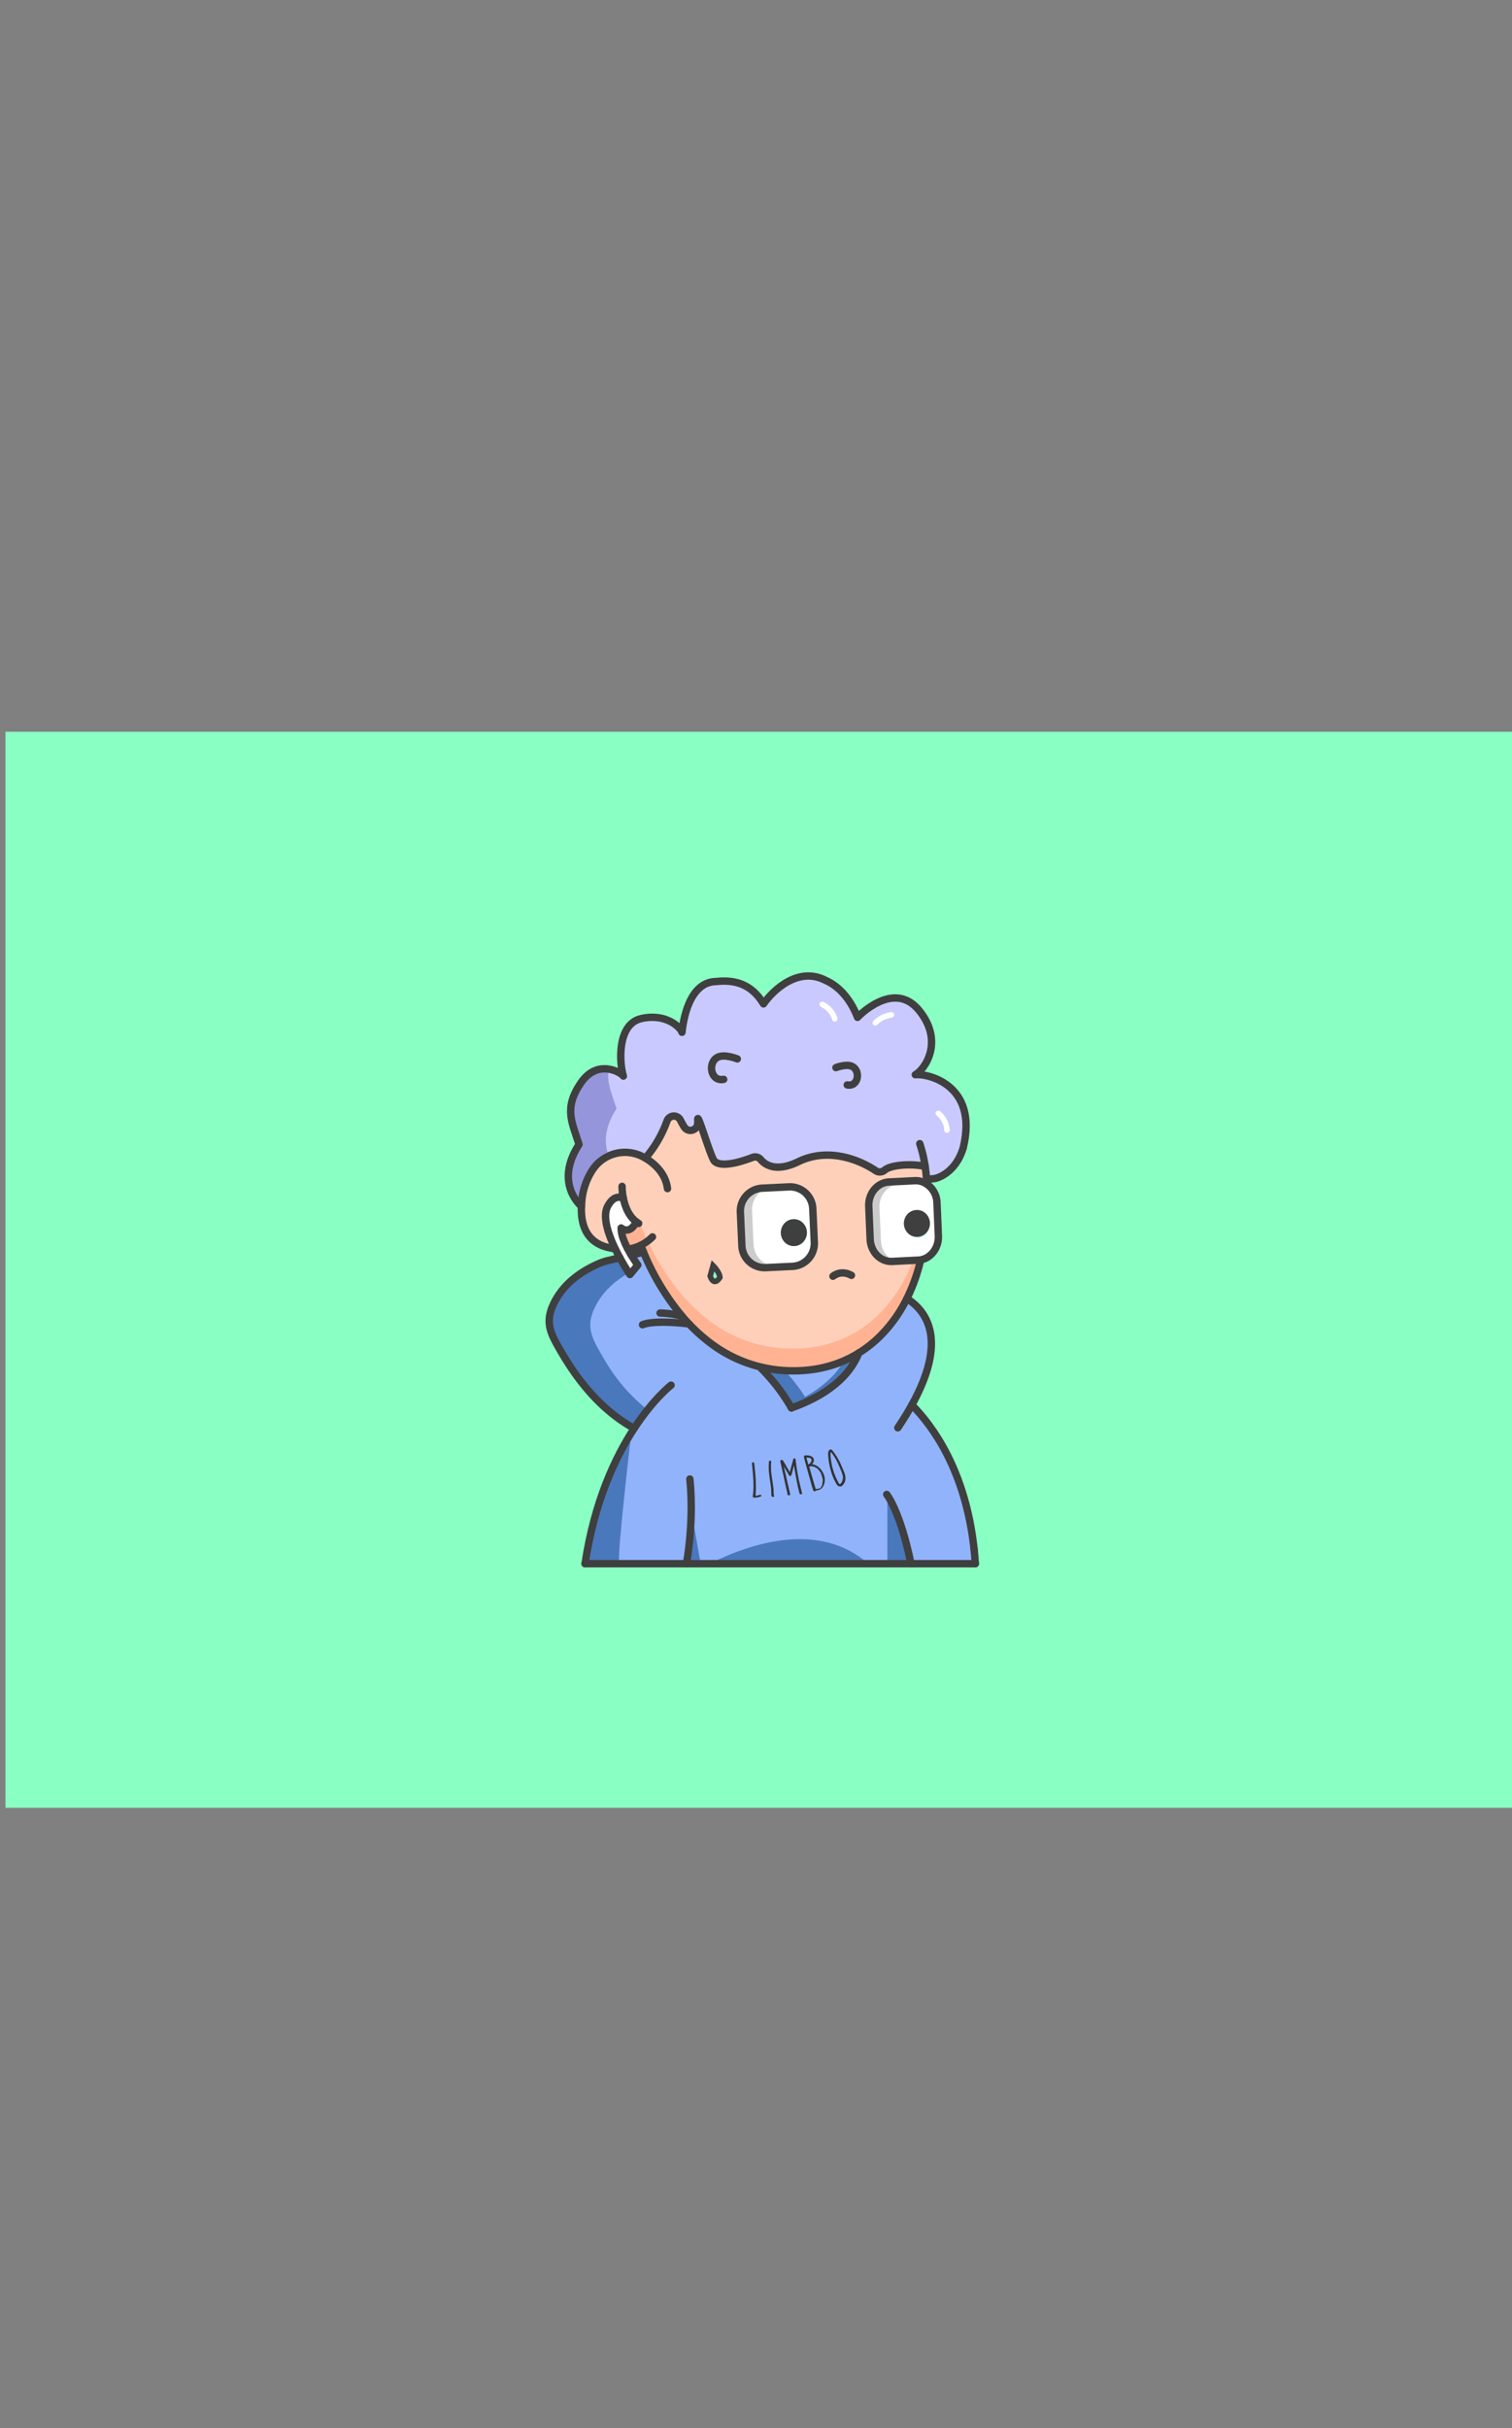 <svg xmlns="http://www.w3.org/2000/svg" viewBox="0 0 818.48 1313.61"><rect x="0" y="0" width="818.48" height="1313.61" fill="#808080" stroke="none"/><defs><style>.cls-1{fill:#8affc4;}.cls-2{fill:#91b3fb;}.cls-3{fill:#4a78bc;}.cls-4{fill:#c9c9ff;}.cls-5{fill:#9595db;}.cls-6{fill:#fff;}.cls-7{fill:#3f3f3f;}.cls-8{fill:#fed0b9;}.cls-9{fill:#ffb392;}.cls-10{fill:#ccc;}.cls-11,.cls-12{fill:none;stroke:#3f3f3f;}.cls-11{stroke-linecap:round;stroke-linejoin:round;stroke-width:4px;}.cls-12{stroke-miterlimit:10;stroke-width:3px;}.cls-13{fill:#333;}</style></defs><g id="Layer_2" data-name="Layer 2"><rect class="cls-1" x="2.94" y="395.88" width="819.39" height="582.13"/></g><g id="Layer_8" data-name="Layer 8"><path class="cls-2" d="M528,845.92H316.71c5.08-33.77,16.37-57.63,26.56-73.19-19.2-10.65-32-27.92-41.3-44.55-3.59-6.45-6.77-12.52-2.87-21.55,5-11.66,15.14-18.76,25.06-23.06a30.2,30.2,0,0,1,5.08-1.67l6.31-1.49c2.88,5.29,5.46,9.08,5.46,9.08l4.28-5.15s-1.65-2.23-3.54-5.39l6.61-1.56A133.41,133.41,0,0,0,369.19,712c1.21,1.43,2.47,2.84,3.8,4.23a91.62,91.62,0,0,0,9.46,8.7h0a75.14,75.14,0,0,0,29.81,14.69l-.18.73a100.8,100.8,0,0,1,16.32,21.34c13.81-4.88,30.18-13.83,36.47-29.74a65,65,0,0,0,10.82-8.42,75.83,75.83,0,0,0,15.21-21c10.94,7,21.42,22.4,3.66,55.69a.83.83,0,0,1-.07.13q-.45.86-.93,1.71c10.94,11,29.15,35.27,33.73,78.18h0C527.57,840.73,527.8,843.29,528,845.92Z"/><polygon class="cls-3" points="374.17 816.93 379.27 845.92 371.62 845.92 374.17 816.93"/><path class="cls-3" d="M349.39,761.77l-5.63,11.05c-19.15-10.65-32-27.9-41.21-44.5-3.59-6.45-6.77-12.52-2.87-21.55,5-11.66,15.14-18.76,25.06-23.06a30.2,30.2,0,0,1,5.08-1.67l6.31-1.49c1.92,3.53,3.71,6.4,4.69,7.91-8,4.39-15.4,10.86-19.5,20.33-3.9,9-.72,15.1,2.87,21.55C331.05,742.68,337.43,751.7,349.39,761.77Z"/><path class="cls-4" d="M500.79,631c-7.39-1.57-18.53-.87-21.94,2a4,4,0,0,1-4.83.32c-9.68-6.48-26.29-12.46-41.86-4.9-12,5.83-17.93,1.82-20.4-1.12a3.89,3.89,0,0,0-4.38-1.19c-12.63,4.78-18.72,4.18-20.71,2-2.15-2.36-9.41-27.81-9-22.16a9.53,9.53,0,0,1-.06,2.09,3.94,3.94,0,0,1-7.32,1.51c-.6-1-1.24-2.15-2-3.55a3.93,3.93,0,0,0-7.26.41,64.34,64.34,0,0,1-11.68,20.08l-.09,0a21,21,0,0,0-28.56,6.36c-.22.32-.43.63-.63,1a36.72,36.72,0,0,0-5.22,16.44c-.07.83-.13,1.64-.15,2.42h0c-.62-.52-14.79-12.83-1.31-33.51-3.74-12-8.37-19.41.84-33.08s22.16-5.7,23.16-3.9C335.39,576,333.6,554,347.22,551s21.28,5,21.95,7.45c.6-5.89,3.68-27.32,18.52-27.46,9.87-1.07,19,1.12,25.62,12.1,5.48-7.89,19.09-20.32,33.61-12.72,8.08,3.49,14.1,11.53,17.27,20,0,0,19.46-20.85,33.36-3.74s2.72,32.29-2.08,34.77c6.33-.79,34.36,5.18,25.92,39.63-4.39,14.36-15.09,16.48-15.09,16.48s-1.2.18-3.07.41l-1.64.19C501.38,635.48,501.11,633.13,500.79,631Z"/><path class="cls-5" d="M333.75,599.78c-6.42,9.85-6.57,17.79-4.9,23.47a21.81,21.81,0,0,0-8.92,7.61c-.22.32-.43.63-.63,1a36.72,36.72,0,0,0-5.22,16.44c-.07.83-.13,1.64-.15,2.42h0c-.62-.52-14.79-12.83-1.31-33.51-3.74-12-8.37-19.41.84-33.08,5.21-7.74,11.62-8.54,16.39-7.45C327.82,584.71,331,591,333.75,599.78Z"/><path class="cls-3" d="M480.37,811.85,495.08,845H481.89a1.36,1.36,0,0,1-1.52-1.52Z"/><path class="cls-6" d="M496,681.74l-13.27.69c-6.15.32-11.36-5-11.65-12l-.73-17.82c-.29-6.94,4.46-12.83,10.61-13.16l13.61-.71a10,10,0,0,1,4.36.75,12.52,12.52,0,0,1,7.29,11.24l.74,17.82c.28,6.94-4.47,12.83-10.61,13.16Zm6.66-16.27c1.64-3.58.4-8-2.77-9.84s-7.07-.45-8.72,3.13a7.79,7.79,0,0,0,2.78,9.85C497.08,670.46,501,669.06,502.62,665.47Z"/><path class="cls-7" d="M499.6,655.36a7.43,7.43,0,0,1,3,9.84,7,7,0,0,1-9.52,3.14,7.44,7.44,0,0,1-3-9.85A7,7,0,0,1,499.6,655.36Z"/><path class="cls-8" d="M344.45,661h0c-4.25-3.22-6.16-8.53-7-12.75-2.52-1.18-5.61-.91-8.4,4.17s-.45,13.21,2.85,20.64c.35.79.71,1.58,1.08,2.35h0c-9.36-.94-18.82-6-18.21-22.77h0c0-.78.08-1.59.15-2.42a36.72,36.72,0,0,1,5.22-16.44c.2-.33.41-.64.63-1a21,21,0,0,1,28.56-6.36l.09,0a64.34,64.34,0,0,0,11.68-20.08,3.93,3.93,0,0,1,7.26-.41c.72,1.4,1.36,2.57,2,3.55a3.94,3.94,0,0,0,7.32-1.51,9.53,9.53,0,0,0,.06-2.09c-.42-5.65,6.84,19.8,9,22.16,2,2.21,8.08,2.81,20.71-2a3.89,3.89,0,0,1,4.38,1.19c2.47,2.94,8.39,6.95,20.4,1.12,15.57-7.56,32.18-1.58,41.86,4.9a4,4,0,0,0,4.83-.32c3.41-2.92,14.55-3.62,21.94-2,.32,2.15.59,4.5.8,7.08,0,.37.05.73.09,1.1l-.14.34a11.82,11.82,0,0,0-4.76-.75l-14.87.71a12.44,12.44,0,0,0-11.6,13.16l.8,17.82a12.34,12.34,0,0,0,12.73,12l14.5-.69A96.1,96.1,0,0,1,491.17,702c-.08.17-.17.34-.26.51a75.83,75.83,0,0,1-15.21,21,65,65,0,0,1-10.82,8.42c-10.52,6.52-23.25,10.11-38.06,9.59a73.81,73.81,0,0,1-44.36-16.61h0a91.62,91.62,0,0,1-9.46-8.7c-1.33-1.39-2.59-2.8-3.8-4.23a133.41,133.41,0,0,1-20.83-34.56c-.57-1.36-1.06-2.61-1.49-3.73a22.21,22.21,0,0,1-6.93,2.09l-.18-.31a42.31,42.31,0,0,1-2.49-5.72,16.94,16.94,0,0,1-1-5.43S340.62,668.39,344.45,661Zm84.74,24.07a12.44,12.44,0,0,0,11.6-13.16l-.8-17.82a12.34,12.34,0,0,0-12.73-12l-14.88.72A12.43,12.43,0,0,0,400.79,656l.8,17.83a12.33,12.33,0,0,0,12.73,12Zm-39.46,6c-.12-2.82-3.7-6.42-3.7-6.42l-1.57,5.73S386.33,696.41,389.73,691.07Z"/><path class="cls-9" d="M494.2,681.92c-1,2.77-2.2,5.47-3.48,8.09-.08.17-.17.34-.26.51a75.83,75.83,0,0,1-15.21,21,65,65,0,0,1-10.82,8.42c-10.52,6.52-23.25,10.11-38.06,9.59A73.81,73.81,0,0,1,382,712.92h0a91.62,91.62,0,0,1-9.46-8.7c-1.33-1.39-2.59-2.8-3.8-4.23a133.41,133.41,0,0,1-20.83-34.56c-.57-1.36-1.06-2.61-1.49-3.73a21.57,21.57,0,0,1-3.78,1.44c-3.43,4.36-6.85,1.17-6.85,1.17a16.94,16.94,0,0,0,1,5.43,42.31,42.31,0,0,0,2.49,5.72l.18.31a22.21,22.21,0,0,0,6.93-2.09c.43,1.12.92,2.37,1.49,3.73A133.41,133.41,0,0,0,368.74,712c1.21,1.43,2.47,2.84,3.8,4.23a91.62,91.62,0,0,0,9.46,8.7h0a73.81,73.81,0,0,0,44.36,16.61c14.81.52,27.54-3.07,38.06-9.59a65,65,0,0,0,10.82-8.42,75.83,75.83,0,0,0,15.21-21c.09-.17.18-.34.26-.51a96.1,96.1,0,0,0,7.17-20.25Z"/><path class="cls-3" d="M341.75,775.12s-7.49,63.53-6.63,69.89H317.83S328.2,782.12,341.75,775.12Z"/><path class="cls-3" d="M470,845.92H384.16C406.42,834.82,443.4,822.66,470,845.92Z"/><path class="cls-2" d="M464.88,731.92c-6.29,15.91-22.66,24.86-36.47,29.74a100.8,100.8,0,0,0-16.32-21.34l.18-.73a74.61,74.61,0,0,0,14.55,1.92C441.63,742,454.36,738.44,464.88,731.92Z"/><path class="cls-3" d="M465.07,731.06c-5.56,16.18-21.5,25.87-35.07,31.37-.64-1-1.27-1.94-1.92-2.88,10.95-4.88,22.77-12.47,29.17-23.93A63.64,63.64,0,0,0,465.07,731.06Z"/><path class="cls-3" d="M425,741.75a100.28,100.28,0,0,1,12.58,16.75c-2.92,1.36-5.85,2.52-8.66,3.52a100.8,100.8,0,0,0-16.32-21.34l.18-.73A73.81,73.81,0,0,0,425,741.75Z"/><path class="cls-6" d="M440.79,671.9a12.44,12.44,0,0,1-11.6,13.16l-14.87.71a12.33,12.33,0,0,1-12.73-12l-.8-17.83a12.43,12.43,0,0,1,11.59-13.15l14.88-.72a12.34,12.34,0,0,1,12.73,12Zm-4.74-1.72a7.43,7.43,0,0,0-3-9.84,7,7,0,0,0-9.52,3.13,7.42,7.42,0,0,0,3,9.85A7,7,0,0,0,436.05,670.18Z"/><path class="cls-10" d="M420.63,685a12.33,12.33,0,0,1-12.73-12l-.8-17.83a12.53,12.53,0,0,1,9.37-12.83l-2.57.12a12.43,12.43,0,0,0-11.59,13.15l.8,17.83a12.33,12.33,0,0,0,12.73,12l14.87-.71a11.34,11.34,0,0,0,2.19-.32Z"/><path class="cls-10" d="M489.61,683.21a12.33,12.33,0,0,1-12.73-12l-.8-17.83a12.53,12.53,0,0,1,9.37-12.83l-2.57.12a12.43,12.43,0,0,0-11.59,13.15l.8,17.83a12.33,12.33,0,0,0,12.73,12l14.87-.71a11.34,11.34,0,0,0,2.19-.32Z"/><path class="cls-7" d="M433,660.34a7.43,7.43,0,0,1,3,9.84,7,7,0,0,1-9.52,3.14,7.42,7.42,0,0,1-3-9.85A7,7,0,0,1,433,660.34Z"/><path class="cls-6" d="M345.29,684.35,341,689.5s-2.58-3.79-5.46-9.08c-.74-1.35-1.5-2.8-2.24-4.31h0c-.12-.23-.24-.45-.35-.7h0c-.37-.77-.73-1.56-1.08-2.35-3.3-7.43-5.59-15.64-2.85-20.64s5.88-5.35,8.4-4.17c.86,4.22,2.77,9.53,7,12.75h0c-3.83,7.4-8.21,3.31-8.21,3.31a16.94,16.94,0,0,0,1,5.43,42.31,42.31,0,0,0,2.49,5.72l.18.31c.6,1.13,1.21,2.21,1.81,3.2C343.64,682.12,345.29,684.35,345.29,684.35Z"/><path class="cls-11" d="M361.33,643c-1-8.06-6.8-13.33-11.93-16.49l-.09,0a21,21,0,0,0-28.56,6.36c-.22.32-.43.63-.63,1a36.72,36.72,0,0,0-5.22,16.44c-.07.83-.13,1.64-.15,2.42h0c-.61,16.78,8.85,21.83,18.21,22.77"/><path class="cls-11" d="M349.39,626.5h0a64.34,64.34,0,0,0,11.68-20.08,3.93,3.93,0,0,1,7.26-.41c.72,1.4,1.36,2.57,2,3.55a3.94,3.94,0,0,0,7.32-1.51,9.53,9.53,0,0,0,.06-2.09c-.42-5.65,6.84,19.8,9,22.16,2,2.21,8.08,2.81,20.71-2a3.89,3.89,0,0,1,4.38,1.19c2.47,2.94,8.39,6.95,20.4,1.12,15.57-7.56,32.18-1.58,41.86,4.9a4,4,0,0,0,4.83-.32c3.41-2.92,14.55-3.62,21.94-2"/><path class="cls-11" d="M314.75,652.63c-.62-.52-14.79-12.83-1.31-33.51-3.74-12-8.37-19.41.84-33.08s22.16-5.7,23.16-3.9C335.39,576,333.6,554,347.22,551s21.28,5,21.95,7.45c.6-5.89,3.68-27.32,18.52-27.46,9.87-1.07,19,1.12,25.62,12.1,5.48-7.89,19.09-20.32,33.61-12.72,8.08,3.49,14.1,11.53,17.27,20,0,0,19.46-20.85,33.36-3.74s2.72,32.29-2.08,34.77c6.33-.79,34.36,5.18,25.92,39.63-4.39,14.36-15.09,16.48-15.09,16.48s-1.2.18-3.07.41l-1.64.19"/><path class="cls-11" d="M452.51,577.56s5.68-2.24,8.82-.64c4.66,2.38,3.34,11.19-2.7,10"/><path class="cls-11" d="M399.12,572.85s-6.81-2.8-10.59-.93c-5.59,2.77-4,13.38,3.22,12"/><path class="cls-11" d="M344.45,661a14.29,14.29,0,0,0,1.28.86"/><path class="cls-11" d="M336.74,641.8a33.68,33.68,0,0,0,.69,6.43c.86,4.22,2.77,9.53,7,12.75"/><path class="cls-11" d="M344.45,661h0c-3.83,7.4-8.21,3.31-8.21,3.31a16.94,16.94,0,0,0,1,5.43,42.31,42.31,0,0,0,2.49,5.72l.18.31c.6,1.13,1.21,2.21,1.81,3.2,1.89,3.16,3.54,5.39,3.54,5.39L341,689.5s-2.58-3.79-5.46-9.08c-.74-1.35-1.5-2.8-2.24-4.31h0c-.12-.23-.24-.45-.35-.7h0c-.37-.77-.73-1.56-1.08-2.35-3.3-7.43-5.59-15.64-2.85-20.64s5.88-5.35,8.4-4.17"/><path class="cls-11" d="M353.19,669.14a24.6,24.6,0,0,1-6.32,4.53,22.21,22.21,0,0,1-6.93,2.09"/><path class="cls-11" d="M429.19,685.06l-14.87.71a12.33,12.33,0,0,1-12.73-12l-.8-17.83a12.43,12.43,0,0,1,11.59-13.15l14.88-.72a12.34,12.34,0,0,1,12.73,12l.8,17.82A12.44,12.44,0,0,1,429.19,685.06Z"/><path class="cls-11" d="M499.7,639.5a12.53,12.53,0,0,1,7.51,11.24l.75,17.82c.29,6.94-4.6,12.83-10.91,13.16l-.36,0-13.65.69c-6.32.32-11.68-5-12-12l-.75-17.82c-.3-6.94,4.59-12.83,10.92-13.16l14-.71A10.53,10.53,0,0,1,499.7,639.5Z"/><path class="cls-11" d="M450.91,690.42s4.16-3.73,10-.48"/><path class="cls-12" d="M386,684.65l-1.57,5.73s1.87,6,5.27.69C389.61,688.25,386,684.65,386,684.65Z"/><path class="cls-11" d="M346.87,673.67c.43,1.12.92,2.37,1.49,3.73A133.41,133.41,0,0,0,369.19,712c1.21,1.43,2.47,2.84,3.8,4.23a91.62,91.62,0,0,0,9.46,8.7h0a73.81,73.81,0,0,0,44.36,16.61c14.81.52,27.54-3.07,38.06-9.59a65,65,0,0,0,10.82-8.42,75.83,75.83,0,0,0,15.21-21c.09-.17.18-.34.26-.51a96.1,96.1,0,0,0,7.17-20.25h0"/><path class="cls-11" d="M501.68,639.16c0-.37-.06-.73-.09-1.1-.21-2.58-.48-4.93-.8-7.08a71.11,71.11,0,0,0-2.9-12.28"/><path class="cls-11" d="M316.71,845.93c5.08-33.77,16.37-57.63,26.56-73.19,10.61-16.2,20-23.4,20-23.4"/><path class="cls-11" d="M373.44,800.12c.47,4.71,2.1,22-1.82,45.81"/><path class="cls-11" d="M480,808.46s7.23,8.71,13.13,37.47"/><path class="cls-11" d="M527.3,838.22s0,0,0,0"/><path class="cls-11" d="M486,772.41c2.95-4.37,5.47-8.49,7.62-12.38q.48-.85.93-1.71a.83.83,0,0,0,.07-.13c17.76-33.29,7.28-48.72-3.66-55.69"/><path class="cls-11" d="M412.09,740.32a100.8,100.8,0,0,1,16.32,21.34"/><path class="cls-11" d="M373,716.19c-20.38-2.31-25.19.47-25.19.47"/><path class="cls-11" d="M428.41,761.66c13.81-4.88,30.18-13.83,36.47-29.74"/><polyline class="cls-11" points="527.97 845.92 493.15 845.92 469.98 845.92 384.16 845.92 376.74 845.92 371.62 845.92 316.71 845.92"/><path class="cls-11" d="M493.57,760c10.94,11,29.15,35.27,33.73,78.18h0c.27,2.51.5,5.07.67,7.7"/><line class="cls-11" x1="348.36" y1="677.4" x2="341.75" y2="678.96"/><path class="cls-11" d="M343.27,772.74c-19.2-10.65-32-27.92-41.3-44.55-3.59-6.45-6.77-12.52-2.87-21.55,5-11.66,15.14-18.76,25.06-23.06a30.2,30.2,0,0,1,5.08-1.67l6.31-1.49"/><path class="cls-11" d="M357.32,710.32A52.21,52.21,0,0,1,369.19,712"/><path class="cls-6" d="M506.91,603.37a13.3,13.3,0,0,1,1.76,1.76c.06.07.2.25.08.09l.16.23c.13.17.25.34.37.52.23.36.45.73.65,1.11l.25.51.15.32c-.07-.14,0-.06,0,0,.15.4.3.8.41,1.21a9.63,9.63,0,0,1,.28,1.18c0,.12,0,.23.06.35s0,.18,0,0c0,.24,0,.48.07.71a1.5,1.5,0,0,0,3,0A14.59,14.59,0,0,0,509,601.25a1.53,1.53,0,0,0-2.12,0,1.51,1.51,0,0,0,0,2.12Z"/><path class="cls-6" d="M444.43,544.74a13.7,13.7,0,0,1,2.2,1.33c-.16-.11-.11-.08,0,0l.22.19c.17.14.33.28.48.43a11.15,11.15,0,0,1,.9.92l.41.49c.18.23-.08-.12,0,0s.12.15.17.23c.25.35.48.71.7,1.09s.4.75.58,1.14-.05-.15,0,0l.11.27c.08.22.16.44.23.67a1.5,1.5,0,1,0,2.89-.8,14.53,14.53,0,0,0-7.42-8.62,1.5,1.5,0,1,0-1.52,2.59Z"/><path class="cls-6" d="M474.9,554.41c.25-.27.51-.52.78-.77l.45-.39.2-.16c-.12.09-.08.06,0,0a16.69,16.69,0,0,1,2.06-1.26l.52-.24.26-.12.1,0c.39-.14.77-.29,1.16-.41a16.89,16.89,0,0,1,2.51-.58,1.5,1.5,0,0,0,1.05-1.84,1.54,1.54,0,0,0-1.84-1.05,16.19,16.19,0,0,0-9.39,4.75,1.5,1.5,0,0,0,2.12,2.12Z"/><path class="cls-13" d="M412,808.79a.4.4,0,0,1,.13.39.5.5,0,0,1-.29.34,8.55,8.55,0,0,1-3.82.64.61.61,0,0,1-.43-.23.51.51,0,0,1-.09-.4c.2-1.45.31-2.74.36-3.87s0-2.52,0-4.13c0-.61-.09-1.61-.18-2.91-.16-2.25-.38-4.62-.66-7a.64.64,0,0,1,.21-.36.76.76,0,0,1,.4-.2c.31,0,.54.16.64.51.16,1.59.25,2.38.43,4,.22,2.45.38,4.32.44,5.58,0,.3,0,.45,0,.75s0,.45,0,.75a46,46,0,0,1-.18,6.52h0a2,2,0,0,0,.42-.05h.14a.21.21,0,0,0,.1,0,4.7,4.7,0,0,0,1.41-.39.73.73,0,0,1,.95.17Z"/><path class="cls-13" d="M417,790.21a.47.47,0,0,1,.36.21.75.75,0,0,1,.1.42,25.58,25.58,0,0,0-.06,4c0,.32,0,.48,0,.81s0,.49.08.82c.1.91.27,2.29.57,4.17.09.56.13.84.22,1.4.2,1.49.42,2.75.48,3.64,0,.39,0,.7,0,.89s0,.27,0,.45l.05.45v.25l.05.45v.24a1.76,1.76,0,0,0,0,.38l0,.08c.31.22.34.46.05.72a.48.48,0,0,1-.43.2.75.75,0,0,1-.51-.12,1.23,1.23,0,0,1-.44-1.06v-1c0-.57-.05-1.05-.09-1.42v-.32l0-.35c0-.67-.16-1.46-.29-2.37s-.2-1.38-.33-2.31c-.15-1.08-.23-1.62-.37-2.71,0-.29,0-.44-.07-.74l-.1-.75a30.34,30.34,0,0,1,0-6,.49.49,0,0,1,.25-.34A.81.81,0,0,1,417,790.21Z"/><path class="cls-13" d="M434.17,807.75c.07.32-.13.54-.57.63a.74.74,0,0,1-.49-.11.77.77,0,0,1-.31-.31c-.15-.55-.29-1.23-.49-2-.1-.41-.15-.61-.24-1s-.15-.6-.24-1c-.16-.77-.23-1.16-.39-1.94q-.35-1.79-1-5.39c-.32-1.87-.5-3.23-.61-4-.08.31-.12.47-.21.78l-.2.82c-.38,1.5-.57,2.24-1,3.73a3.4,3.4,0,0,1-.21.28.63.63,0,0,1-.34.18.61.61,0,0,1-.43,0,.56.56,0,0,1-.27-.23l-.51-.88-.5-.86-1.18-2-.69-1.23v0c.07.34.11.51.18.84.32,1.43.49,2.15.83,3.57s.55,2.52.79,3.57.49,2.18.83,3.57c.16.71.24,1.07.41,1.78s.25,1.08.42,1.79c.05.31-.17.55-.6.61s-.72-.1-.78-.44c-.18-.81-.27-1.21-.44-2s-.28-1.22-.47-2c-.35-1.57-.86-4-1.55-7.15-.64-2.76-.94-4.14-1.52-6.91,0-.34.12-.55.52-.6l.15,0c.06,0,.09,0,.12,0a.62.62,0,0,1,.65.22c.15.26.34.63.58,1l.2.3.2.3.35.63.34.61c.26.46.39.69.66,1.15.49.88,1,1.68,1.38,2.36l.1-.39c.09-.42.26-1,.46-1.66.08-.34.13-.51.21-.84s.12-.49.21-.82v0c.37-1.33.55-2,.9-3.33a.59.59,0,0,1,.57-.46.57.57,0,0,1,.64.44c.1.76.16,1.14.26,1.91l.25,2c.43,2.7.84,5.14,1.29,7.32C433.05,803.18,433.59,805.59,434.17,807.75Z"/><path class="cls-13" d="M446.49,800.26a7.2,7.2,0,0,1-.92,3.86,4.07,4.07,0,0,1-1.78,1.69,10.81,10.81,0,0,1-2.23.55c-.05.22-.26.35-.53.43a.57.57,0,0,1-.48-.08.86.86,0,0,1-.3-.33c-.25-.81-.38-1.22-.63-2s-.34-1.18-.56-2c-.64-2.24-.95-3.36-1.57-5.6l-.37-1.3c-.39-1.44-.58-2.17-1-3.61s-.56-2.16-.93-3.59a.36.36,0,0,1,.11-.35l0-.11a.46.46,0,0,1,.2-.36.69.69,0,0,1,.43-.14,8.8,8.8,0,0,1,2.35.18,3.56,3.56,0,0,1,1.62.85,2.14,2.14,0,0,1,.66,1.7,3.35,3.35,0,0,1-1,2.06,6.84,6.84,0,0,1,3.26,1.36,9.27,9.27,0,0,1,2.68,3.21,9.68,9.68,0,0,1,.63,1.57A7.81,7.81,0,0,1,446.49,800.26Zm-8.94-7.92.11-.11a5.17,5.17,0,0,0,.76-.58,2.89,2.89,0,0,0,.5-.59l.2-.23s0,0,0-.09l.18-.55v-.39l0-.06-.08-.31s0-.07-.06-.1a.11.11,0,0,1-.05-.1l-.11-.05a.72.72,0,0,0-.26-.26l0-.07s0,0-.07,0l-.07,0s0,0,0,0l-.15-.08s-.06,0-.14-.06a.12.12,0,0,1-.05-.07s-.06,0-.09,0l-.14,0v0l-.37-.09,0,0a.1.1,0,0,1-.09,0s0,0-.07,0h0l0,0h-.06c-.09,0-.12,0-.15,0s0,0-.13,0l-.29,0a.7.7,0,0,1-.25,0h-.09a7,7,0,0,0,.24.91c.12.38.19.7.24.91l.55,1.94Zm0,.6a.47.47,0,0,1,0-.6,4.48,4.48,0,0,1,.22.77A.45.45,0,0,1,437.54,792.94Zm-.42-4.59,0,0h.07s0,0,0,0ZM445,798.86c-.05-.18-.08-.26-.13-.44s-.17-.46-.31-.84l0-.05,0,0-.06-.18,0-.05,0-.07c-.07-.17-.1-.25-.18-.41s-.13-.2-.23-.33l-.23-.36c-.22-.31-.43-.57-.63-.8v-.06s-.07,0-.12-.08l-.06-.07,0-.05s-.05-.07-.06-.09l-.36-.34v0l-.17-.12h0l-.42-.35h-.07l-.12-.09-.85-.48-.14-.06-.15,0-.14-.05-.47-.15a1.57,1.57,0,0,0-.51-.1l0,0h-.09a.28.28,0,0,1-.17,0l0,0,0,0a3.61,3.61,0,0,0-.89.07.7.7,0,0,1-.4,0l.73,2.62c.4,1.41.6,2.12,1,3.53.61,2.15,1.2,4.17,1.81,6.08l.23-.05.25,0,.57-.11.09,0,.27-.05s.07,0,.09,0l.14,0,.12,0a1,1,0,0,0,.26-.11.28.28,0,0,1,.11-.08l.1,0s.06,0,.09-.05l.26-.22h0l.16-.2.11-.1a9.13,9.13,0,0,0,.46-.87,1.22,1.22,0,0,0,.16-.41l.1-.27,0-.09v-.09s0-.06,0-.12l0,0v-.06c0-.24.07-.36.11-.6a6.73,6.73,0,0,0,.05-1.75.17.17,0,0,1,0-.13l0-.08,0-.32C445,799.13,445,799,445,798.86Z"/><path class="cls-13" d="M457.12,796.8a1.74,1.74,0,0,1,.14.47,7.19,7.19,0,0,1,.14,4.21,5.37,5.37,0,0,1-1.07,1.8h0a2.26,2.26,0,0,1-1.18.83,1.76,1.76,0,0,1-1.22-.16v0a1.94,1.94,0,0,1-.79-.61l-.26-.35c-.1-.16-.15-.23-.24-.39l0,0-.06-.07-.55-1.11c-.22-.42-.32-.64-.54-1.06a35,35,0,0,1-1.4-3.62,40.22,40.22,0,0,1-1.81-9.81v-.5c0-.19,0-.29,0-.48a3.27,3.27,0,0,1,.28-1v0a1.5,1.5,0,0,1,.93-.8.7.7,0,0,1,.79.18v0c.09.08.2.22.36.4l.17.24.21.25a34.19,34.19,0,0,1,4.52,7.82c.3.64.57,1.37.86,2.06.12.26.3.7.51,1.25Zm-.76,3a9.24,9.24,0,0,0-.66-3.12l-.45-1.22c-.07-.16-.1-.24-.18-.4-.46-1.18-.93-2.2-1.34-3.07a27,27,0,0,0-4.05-6.59l0,.07s0,.06,0,.09-.05.26-.08.44l0,.17,0,.1a1.82,1.82,0,0,0,0,.56v.3l0,.32c0,.15,0,.22,0,.36,0,.38.07.88.15,1.44l.31,2c.08.5.23,1.2.42,2.07a29.66,29.66,0,0,0,.87,3,34.66,34.66,0,0,0,2.15,5l.23.47v0c.11.18.16.26.26.44l.23.33,0,0,0,.08a.1.1,0,0,1,.06.07s0,0,.08,0l.16.15,0,0,.16,0s0,0,.11,0l.07-.1a.15.15,0,0,0,.08-.08l.13-.14s0,0,.06,0l.1-.11.07-.1.24-.34.14-.2.08-.17v0l.18-.38c0-.1.06-.24.11-.39s.05-.27.09-.45l.08-.05.09,0c.09-.05.11-.09.12-.06l-.27,0v-.17l0-.14a.17.17,0,0,1,0-.11V800l0-.23Zm-6.71-14.39v0Z"/></g></svg>